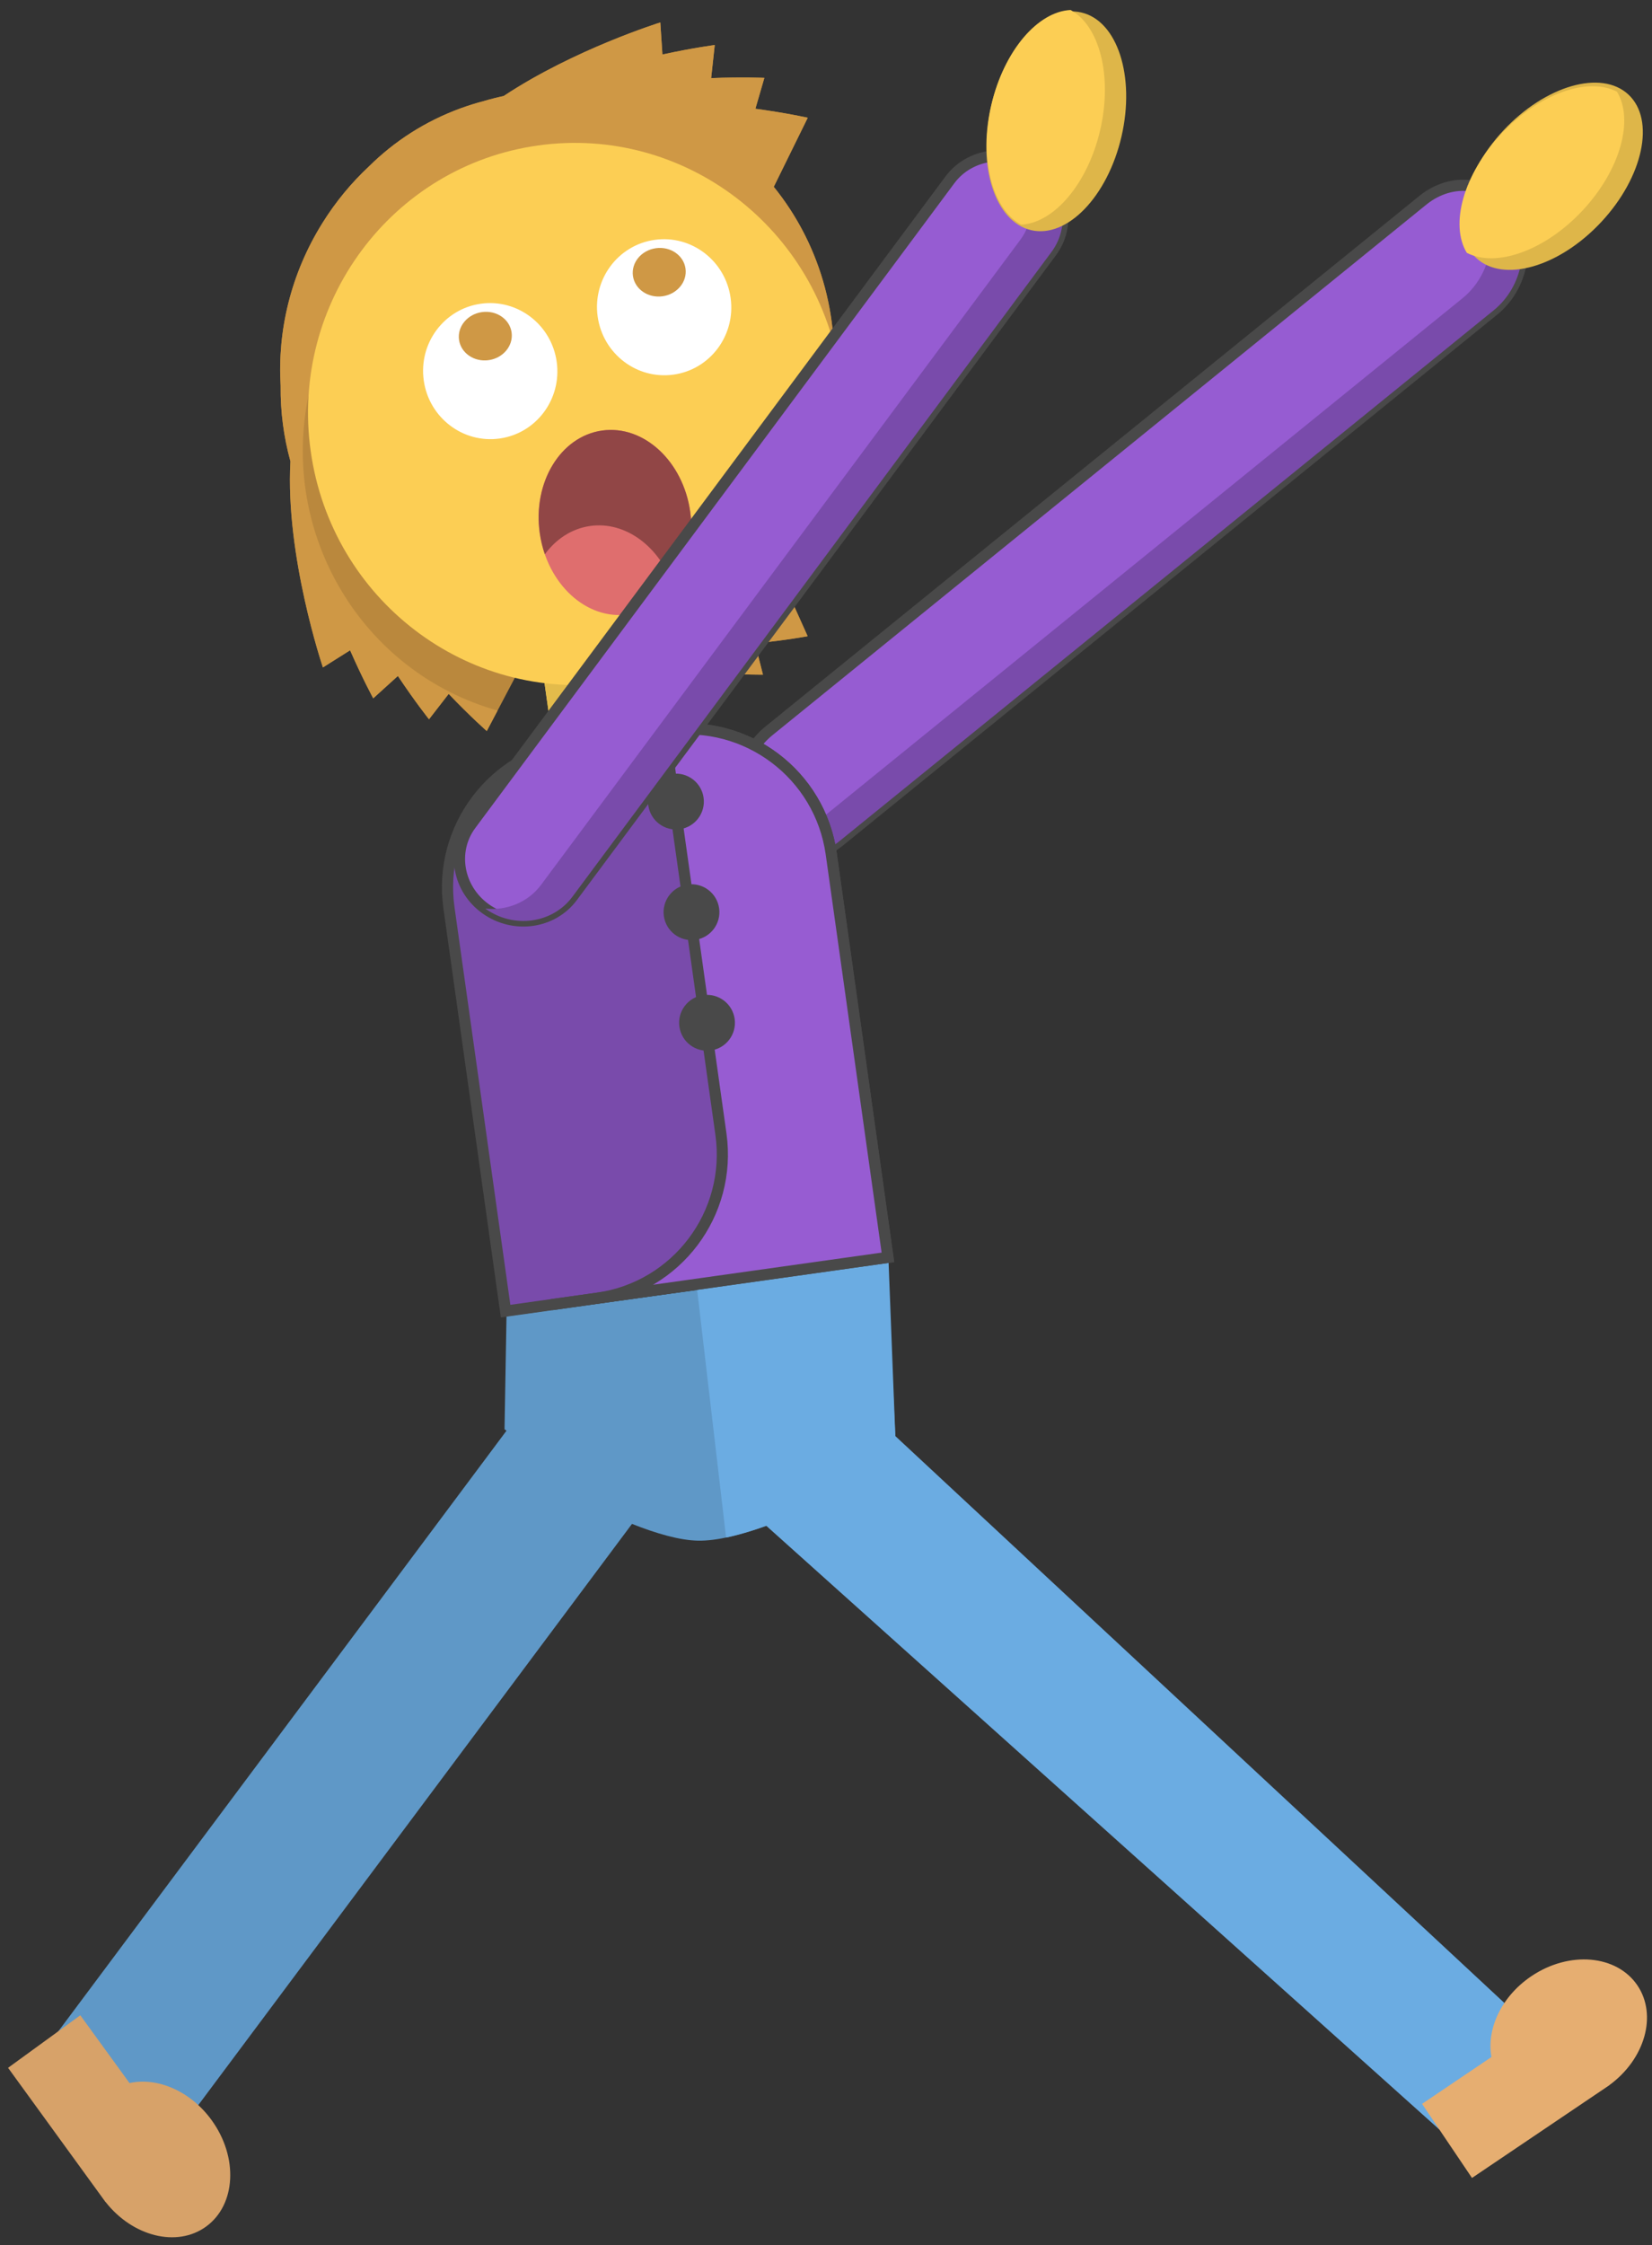 <?xml version="1.0" encoding="UTF-8" standalone="no"?>
<svg width="148px" height="201px" viewBox="0 0 148 201" version="1.1" xmlns="http://www.w3.org/2000/svg" xmlns:xlink="http://www.w3.org/1999/xlink" xmlns:sketch="http://www.bohemiancoding.com/sketch/ns">
    <rect x="0" y="0" width="148" height="201" fill="#333333" stroke="none"/>
    <!-- Generator: Sketch 3.3.3 (12072) - http://www.bohemiancoding.com/sketch -->
    <title>boy</title>
    <desc>Created with Sketch.</desc>
    <defs></defs>
    <g id="Page-1" stroke="none" stroke-width="1" fill="none" fill-rule="evenodd" sketch:type="MSPage">
        <g id="boy" sketch:type="MSLayerGroup" transform="translate(76.5, 96.5) scale(-1, 1) translate(-76.5, -96.5) translate(0, -14)">
            <g id="Building" sketch:type="MSShapeGroup">
                <g id="boy">
                    <g id="legs" transform="translate(76.886, 172.327) rotate(-1) translate(-76.886, -172.327) translate(1.886, 125.827)">
                        <path d="M94.875,24.944 C92.685,25.768 90.571,26.342 88.932,26.342 C87.239,26.342 85.072,25.75 82.842,24.905 L71.424,16.67 L72.434,1.273 L106.44,6.551 L106.44,16.67 L106.261,16.798 L145.584,71.42 L134.222,79.6 L94.875,24.944 Z" id="Shape" fill="#5F98C7"></path>
                        <path d="M82.842,24.905 C84.079,25.373 85.296,25.764 86.424,26.02 L89.408,3.863 L72.312,0.885 L71.424,16.67 L14.09,68.16 L12.945,71.766 L21.611,77.891" id="legs-copy" fill="#6BACE2"></path>
                        <path d="M16.535,68.972 L24.034,68.972 L24.034,76.972 L9.184,76.972 L9.184,76.965 C5.245,76.818 2.108,74.191 2.108,70.972 C2.108,67.658 5.432,64.972 9.533,64.972 C12.766,64.972 15.516,66.641 16.535,68.972 L16.535,68.972 Z" id="Rectangle-41" fill="#E6AE71" transform="translate(13.071, 70.972) rotate(35) translate(-13.071, -70.972) "></path>
                        <path d="M141.988,77.751 L149.486,77.751 L149.486,85.751 L134.636,85.751 L134.636,85.744 C130.697,85.597 127.56,82.97 127.56,79.751 C127.56,76.437 130.884,73.751 134.985,73.751 C138.218,73.751 140.968,75.421 141.988,77.751 L141.988,77.751 Z" id="Rectangle-41-Copy" fill="#D7A269" transform="translate(138.523, 79.751) rotate(-53) translate(-138.523, -79.751) "></path>
                    </g>
                    <g id="left-arm" transform="translate(44.5, 55) rotate(-21) translate(-44.5, -55) translate(15, 8)">
                        <path d="M12.258,16.796 C14.87,14.885 18.359,15.715 20.059,18.666 L57.731,84.012 C59.428,86.956 58.681,90.895 56.074,92.802 C53.462,94.712 49.974,93.882 48.273,90.932 L10.601,25.585 C8.904,22.642 9.651,18.703 12.258,16.796 L12.258,16.796 Z" id="Shape" stroke="#494949" fill="#965CD2"></path>
                        <path d="M16.828,15.998 C15.328,15.533 13.666,15.766 12.258,16.796 C9.651,18.703 8.904,22.642 10.601,25.585 L48.275,90.932 C49.651,93.32 52.2,94.319 54.506,93.6 C53.223,93.202 52.059,92.292 51.275,90.932 L13.601,25.585 C11.904,22.642 12.651,18.703 15.258,16.796 C15.756,16.432 16.285,16.167 16.828,15.998 L16.828,15.998 Z" id="left-arm-copy-2" fill="#794BAB"></path>
                        <ellipse id="Oval-42-Copy-4" fill="#DEB649" transform="translate(10, 12.5) rotate(-22) translate(-10, -12.5) " cx="10" cy="12.5" rx="6" ry="10"></ellipse>
                        <path d="M11,22.362 C13.838,21.568 16,17.455 16,12.5 C16,7.545 13.838,3.432 11,2.638 C8.162,3.432 6,7.545 6,12.5 C6,17.455 8.162,21.568 11,22.362 L11,22.362 Z" id="Oval-42-Copy-3" fill="#FCCE54" transform="translate(11, 12.5) rotate(-22) translate(-11, -12.5) "></path>
                    </g>
                    <g id="torso-+-head" transform="translate(99, 68) rotate(8) translate(-99, -68) translate(62, 6)">
                        <g id="hair" transform="translate(37.324, 41.471) rotate(-20) translate(-37.324, -41.471) translate(10.824, 7.971)">
                            <path d="M35.773,62.87 C33.738,64.856 32.239,66.082 32.239,66.082 L30.988,63.494 C28.643,65.093 26.957,66.038 26.957,66.038 L25.036,59.25 C18.641,61.642 12.114,62.475 12.114,62.475 L12.427,59.61 C9.594,59.724 7.668,59.632 7.668,59.632 L8.503,56.761 C5.69,56.381 3.805,55.955 3.805,55.955 L5.082,53.364 C2.382,52.502 0.604,51.757 0.604,51.757 L5.558,44.993 C4.445,42.6 3.722,40.01 3.437,37.331 C3.03,35.394 2.849,33.373 2.921,31.3 C3.181,23.849 6.667,17.298 11.938,13.035 L11.938,13.035 L10.247,6.352 C10.247,6.352 12.175,6.328 15.001,6.54 L15.001,6.54 L14.79,3.67 C14.79,3.67 16.698,3.981 19.448,4.682 L19.448,4.682 L19.75,1.717 C19.75,1.717 21.572,2.354 24.158,3.521 L24.941,0.755 C24.941,0.755 31.978,4.698 37.297,10.114 C37.857,10.363 38.402,10.632 38.932,10.921 C39.576,11.243 40.21,11.598 40.833,11.987 C43.705,13.782 46.041,16.118 47.796,18.794 L47.796,18.794 C49.021,20.544 50.042,22.487 50.81,24.597 C52.649,29.648 52.759,34.893 51.447,39.648 C50.991,41.913 50.222,44.078 49.182,46.081 C47.885,54.464 42.501,63.519 42.501,63.519 L40.438,61.512 C38.779,63.82 37.516,65.287 37.516,65.287 L35.773,62.87 L35.773,62.87 Z" id="Path-143" fill="#BA883D"></path>
                            <path d="M26.392,64.04 L26.957,66.038 C26.957,66.038 28.643,65.093 30.988,63.494 L32.239,66.082 C32.239,66.082 33.738,64.856 35.773,62.87 L35.773,62.87 L37.516,65.287 C37.516,65.287 38.779,63.82 40.438,61.512 L42.501,63.519 C42.501,63.519 47.885,54.464 49.182,46.081 C50.222,44.078 50.991,41.913 51.447,39.648 C52.759,34.893 52.649,29.648 50.81,24.597 C50.042,22.487 49.021,20.544 47.796,18.794 L47.796,18.794 C46.041,16.118 43.705,13.782 40.833,11.987 C40.21,11.598 39.576,11.243 38.932,10.921 C38.402,10.632 37.857,10.363 37.297,10.114 C31.978,4.698 24.941,0.755 24.941,0.755 L24.158,3.521 C21.572,2.354 19.75,1.717 19.75,1.717 L19.448,4.682 C16.698,3.981 14.79,3.67 14.79,3.67 L15.001,6.54 C12.175,6.328 10.247,6.352 10.247,6.352 L11.938,13.035 C7.015,17.016 3.65,22.992 3.015,29.833 C6.773,21.406 15.143,15.542 24.865,15.542 C38.1,15.542 48.829,26.409 48.829,39.815 C48.829,52.702 38.915,63.243 26.392,64.04 L26.392,64.04 Z M15.08,61.98 C13.268,62.328 12.114,62.475 12.114,62.475 L12.329,60.506 C13.21,61.055 14.129,61.548 15.08,61.98 L15.08,61.98 Z M11.051,59.652 C8.989,59.695 7.668,59.632 7.668,59.632 L8.323,57.378 C9.175,58.202 10.087,58.962 11.051,59.652 L11.051,59.652 Z M7.583,56.63 C5.287,56.29 3.805,55.955 3.805,55.955 L5.038,53.453 C5.798,54.584 6.65,55.647 7.583,56.63 L7.583,56.63 Z M4.951,53.322 C2.325,52.478 0.604,51.757 0.604,51.757 L2.657,48.953 C3.276,50.495 4.047,51.958 4.951,53.322 L4.951,53.322 Z" id="Path-143-Copy" fill="#CF9845"></path>
                        </g>
                        <g id="head" transform="translate(13.088, 20.615)">
                            <g id="nack" transform="translate(16.542, 42.627)">
                                <rect id="Rectangle-25" fill="#FCCE54" x="0.748" y="0.935" width="12.783" height="9.896"></rect>
                                <path d="M13.531,9.233 L13.531,0.174 L0.748,0.174 L0.748,6.111 C4.635,8.091 8.761,9.253 12.652,9.253 C12.949,9.253 13.241,9.246 13.531,9.233 L13.531,9.233 Z" id="Rectangle-25-Copy" fill="#E3BB4B"></path>
                            </g>
                            <path d="M23.964,48.547 C37.199,48.547 47.928,37.679 47.928,24.273 C47.928,10.868 37.199,0 23.964,0 C10.729,0 0,10.868 0,24.273 C0,37.679 10.729,48.547 23.964,48.547 L23.964,48.547 Z" id="face" fill="#FCCE54"></path>
                        </g>
                        <g id="mouth" transform="translate(27.371, 46.669)">
                            <ellipse id="Oval-12-Copy-2" fill="#DF6E6E" cx="7.537" cy="8.33" rx="6.807" ry="8.312"></ellipse>
                            <path d="M14.156,10.275 C14.279,9.651 14.344,9 14.344,8.33 C14.344,3.739 11.296,0.018 7.537,0.018 C3.778,0.018 0.73,3.739 0.73,8.33 C0.73,10.885 1.675,13.171 3.161,14.696 C3.878,11.044 6.569,8.33 9.78,8.33 C11.447,8.33 12.973,9.061 14.156,10.275 L14.156,10.275 Z" id="Oval-12" fill="#914646"></path>
                        </g>
                        <g id="eyes" transform="translate(21.853, 30.437)">
                            <ellipse id="Oval-4" fill="#FFFFFF" cx="6.014" cy="6.092" rx="6.014" ry="6.092"></ellipse>
                            <ellipse id="Oval-4-Copy" fill="#FFFFFF" cx="22.239" cy="9.587" rx="6.014" ry="6.092"></ellipse>
                            <ellipse id="Oval-5" fill="#CF9845" cx="6.014" cy="2.928" rx="2.378" ry="2.172"></ellipse>
                            <ellipse id="Oval-5-Copy" fill="#CF9845" cx="22.239" cy="6.423" rx="2.378" ry="2.172"></ellipse>
                        </g>
                        <g id="torso" transform="translate(19, 74)">
                            <path d="M35.44,34.297 L35.44,13.073 C35.44,5.894 29.618,0.073 22.437,0.073 L13.854,0.073 C6.68,0.073 0.852,5.893 0.852,13.073 L0.852,34.297 L0.852,49.551 L35.44,49.551 L35.44,34.297 L35.44,34.297 Z" id="chest" stroke="#494949" fill="#794BAB"></path>
                            <path d="M18.285,0.073 L13.854,0.073 C6.68,0.073 0.852,5.893 0.852,13.073 L0.852,34.297 L0.852,49.551 L31.287,49.551 L27.135,49.551 C19.96,49.551 14.132,43.731 14.132,36.551 L14.132,15.327 L14.132,0.073 L18.285,0.073 L18.285,0.073 Z" id="chest-copy-2" stroke="#494949" fill="#975CD2"></path>
                            <g id="buttons" transform="translate(11, 4)" fill="#494949">
                                <circle id="Oval-71" cx="2.978" cy="2.5" r="2.5"></circle>
                                <circle id="Oval-71-Copy" cx="2.978" cy="12.5" r="2.5"></circle>
                                <circle id="Oval-71-Copy-2" cx="2.978" cy="22.5" r="2.5"></circle>
                            </g>
                        </g>
                    </g>
                    <g id="right-arm" transform="translate(80.5, 56) rotate(-21) translate(-80.5, -56) translate(63, 8)">
                        <path d="M32.655,82.342 L34.4,88.58 C35.2,91.438 33.423,94.378 30.444,95.142 L30.444,95.142 C27.46,95.908 24.395,94.218 23.593,91.351 C23.593,91.351 22.414,87.138 22.308,86.76 C16.598,66.354 4.21,22.077 4.21,22.077 C3.411,19.222 5.189,16.285 8.167,15.521 L8.167,15.521 C11.151,14.755 14.217,16.446 15.018,19.307 L32.655,82.342 L32.655,82.342 Z" id="Shape" stroke="#494949" fill="#965CD2"></path>
                        <path d="M30.493,95.129 C30.477,95.133 30.461,95.138 30.444,95.142 C27.46,95.908 24.395,94.218 23.593,91.351 C23.593,91.351 22.414,87.138 22.308,86.76 C16.598,66.354 4.21,22.077 4.21,22.077 C3.411,19.222 5.189,16.285 8.167,15.521 C9.171,15.263 10.185,15.284 11.118,15.534 C8.17,16.317 6.416,19.238 7.21,22.077 C7.21,22.077 19.598,66.354 25.308,86.76 C25.414,87.138 26.593,91.351 26.593,91.351 C27.125,93.253 28.653,94.637 30.493,95.129 L30.493,95.129 Z" id="right-arm-copy-2" fill="#794BAB"></path>
                        <ellipse id="Oval-42" fill="#DEB649" transform="translate(8, 11) rotate(8) translate(-8, -11) " cx="8" cy="11" rx="6" ry="10"></ellipse>
                        <path d="M9,20.862 C11.838,20.068 14,15.955 14,11 C14,6.045 11.838,1.932 9,1.138 C6.162,1.932 4,6.045 4,11 C4,15.955 6.162,20.068 9,20.862 L9,20.862 Z" id="Oval-42-Copy-2" fill="#FCCE54" transform="translate(9, 11) rotate(8) translate(-9, -11) "></path>
                    </g>
                </g>
            </g>
        </g>
    </g>
</svg>
